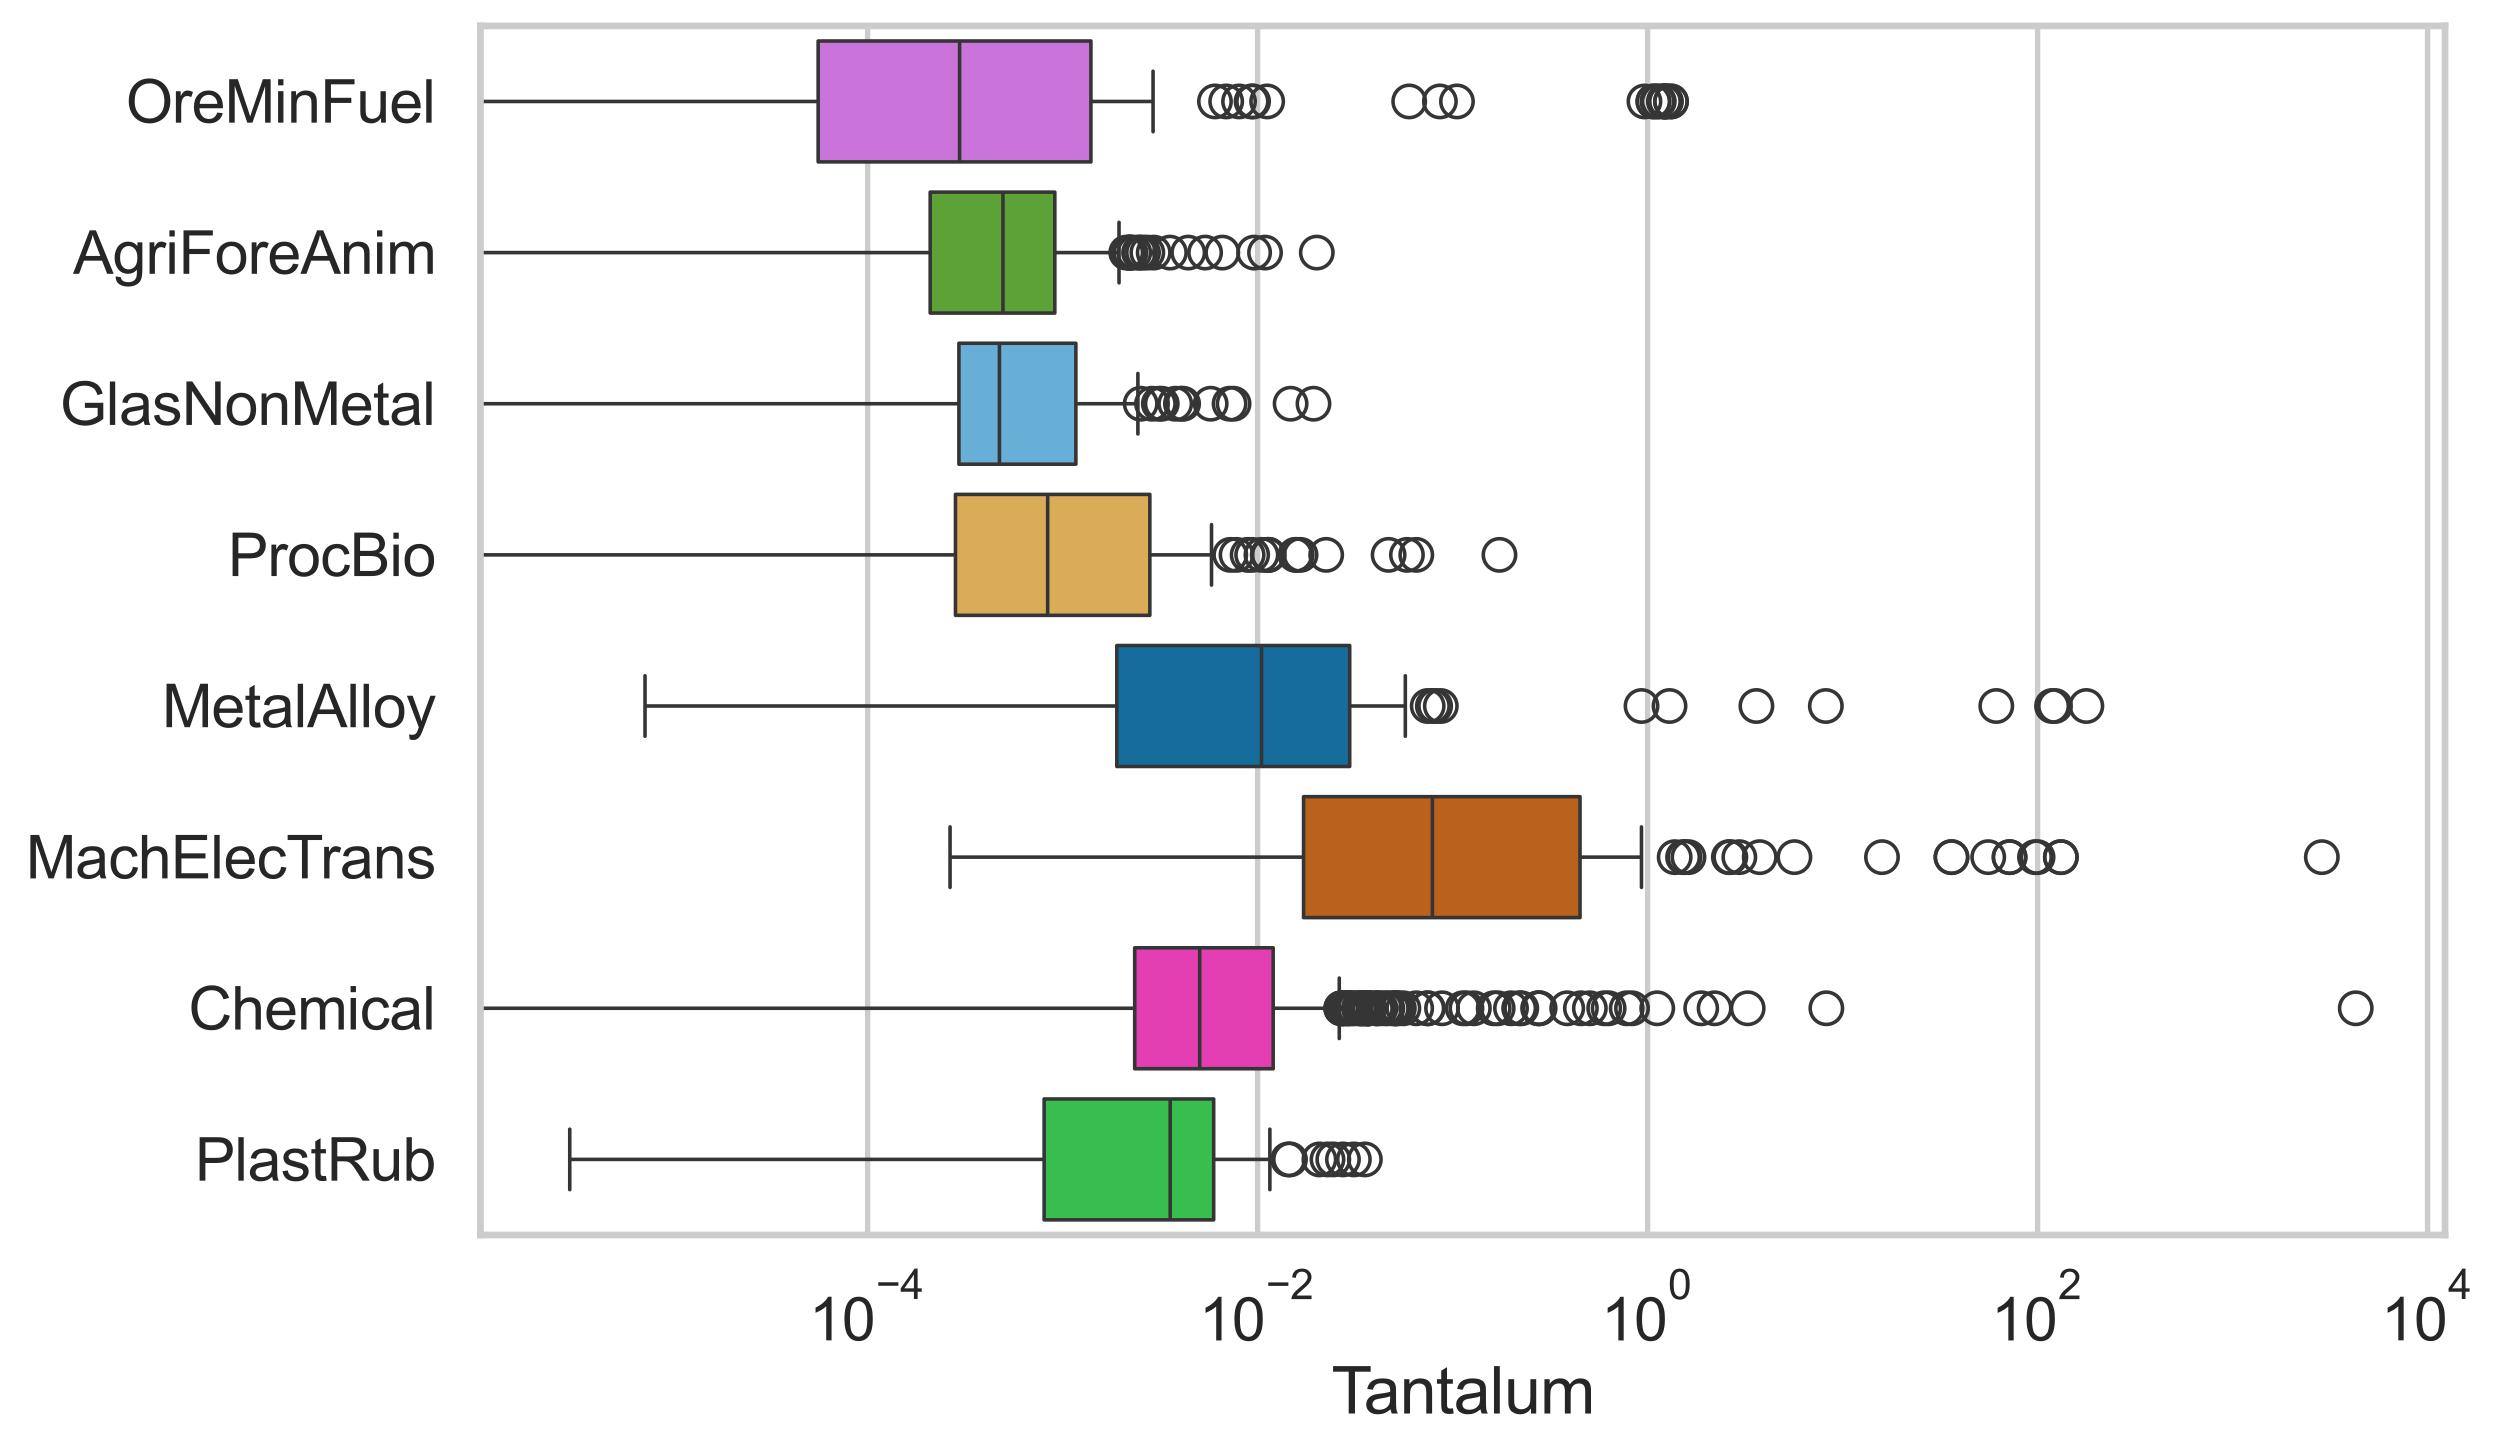 <?xml version="1.0" encoding="utf-8" standalone="no"?>
<!DOCTYPE svg PUBLIC "-//W3C//DTD SVG 1.1//EN"
  "http://www.w3.org/Graphics/SVG/1.1/DTD/svg11.dtd">
<svg xmlns:xlink="http://www.w3.org/1999/xlink" width="695.681pt" height="404.121pt" viewBox="0 0 695.681 404.121" xmlns="http://www.w3.org/2000/svg" version="1.1">
 <defs>
  <style type="text/css">*{stroke-linejoin: round; stroke-linecap: butt}</style>
 </defs>
 <g id="figure_1">
  <g id="patch_1">
   <path d="M 0 404.121 
L 695.681 404.121 
L 695.681 0 
L 0 0 
z
" style="fill: #ffffff"/>
  </g>
  <g id="axes_1">
   <g id="patch_2">
    <path d="M 133.697 343.665 
L 680.385 343.665 
L 680.385 7.2 
L 133.697 7.2 
z
" style="fill: #ffffff"/>
   </g>
   <g id="matplotlib.axis_1">
    <g id="xtick_1">
     <g id="line2d_1">
      <path d="M 241.44 343.665 
L 241.44 7.2 
" clip-path="url(#pcd5f6e970d)" style="fill: none; stroke: #cccccc; stroke-width: 1.5; stroke-linecap: round"/>
     </g>
     <g id="text_1">
      <!-- $\mathdefault{10^{-4}}$ -->
      <g style="fill: #262626" transform="translate(225.105 373.015) scale(0.165 -0.165)">
       <defs>
        <path id="ArialMT-31" d="M 2384 0 
L 1822 0 
L 1822 3584 
Q 1619 3391 1289 3197 
Q 959 3003 697 2906 
L 697 3450 
Q 1169 3672 1522 3987 
Q 1875 4303 2022 4600 
L 2384 4600 
L 2384 0 
z
" transform="scale(0.016)"/>
        <path id="ArialMT-30" d="M 266 2259 
Q 266 3072 433 3567 
Q 600 4063 929 4331 
Q 1259 4600 1759 4600 
Q 2128 4600 2406 4451 
Q 2684 4303 2865 4023 
Q 3047 3744 3150 3342 
Q 3253 2941 3253 2259 
Q 3253 1453 3087 958 
Q 2922 463 2592 192 
Q 2263 -78 1759 -78 
Q 1097 -78 719 397 
Q 266 969 266 2259 
z
M 844 2259 
Q 844 1131 1108 757 
Q 1372 384 1759 384 
Q 2147 384 2411 759 
Q 2675 1134 2675 2259 
Q 2675 3391 2411 3762 
Q 2147 4134 1753 4134 
Q 1366 4134 1134 3806 
Q 844 3388 844 2259 
z
" transform="scale(0.016)"/>
        <path id="ArialMT-2212" d="M 3381 1997 
L 356 1997 
L 356 2522 
L 3381 2522 
L 3381 1997 
z
" transform="scale(0.016)"/>
        <path id="ArialMT-34" d="M 2069 0 
L 2069 1097 
L 81 1097 
L 81 1613 
L 2172 4581 
L 2631 4581 
L 2631 1613 
L 3250 1613 
L 3250 1097 
L 2631 1097 
L 2631 0 
L 2069 0 
z
M 2069 1613 
L 2069 3678 
L 634 1613 
L 2069 1613 
z
" transform="scale(0.016)"/>
       </defs>
       <use xlink:href="#ArialMT-31" transform="translate(0 0.202)"/>
       <use xlink:href="#ArialMT-30" transform="translate(55.615 0.202)"/>
       <use xlink:href="#ArialMT-2212" transform="translate(112.973 69.895) scale(0.7)"/>
       <use xlink:href="#ArialMT-34" transform="translate(153.852 69.895) scale(0.7)"/>
      </g>
     </g>
    </g>
    <g id="xtick_2">
     <g id="line2d_2">
      <path d="M 349.962 343.665 
L 349.962 7.2 
" clip-path="url(#pcd5f6e970d)" style="fill: none; stroke: #cccccc; stroke-width: 1.5; stroke-linecap: round"/>
     </g>
     <g id="text_2">
      <!-- $\mathdefault{10^{-2}}$ -->
      <g style="fill: #262626" transform="translate(333.627 373.18) scale(0.165 -0.165)">
       <defs>
        <path id="ArialMT-32" d="M 3222 541 
L 3222 0 
L 194 0 
Q 188 203 259 391 
Q 375 700 629 1000 
Q 884 1300 1366 1694 
Q 2113 2306 2375 2664 
Q 2638 3022 2638 3341 
Q 2638 3675 2398 3904 
Q 2159 4134 1775 4134 
Q 1369 4134 1125 3890 
Q 881 3647 878 3216 
L 300 3275 
Q 359 3922 746 4261 
Q 1134 4600 1788 4600 
Q 2447 4600 2831 4234 
Q 3216 3869 3216 3328 
Q 3216 3053 3103 2787 
Q 2991 2522 2730 2228 
Q 2469 1934 1863 1422 
Q 1356 997 1212 845 
Q 1069 694 975 541 
L 3222 541 
z
" transform="scale(0.016)"/>
       </defs>
       <use xlink:href="#ArialMT-31" transform="translate(0 0.994)"/>
       <use xlink:href="#ArialMT-30" transform="translate(55.615 0.994)"/>
       <use xlink:href="#ArialMT-2212" transform="translate(112.973 70.688) scale(0.7)"/>
       <use xlink:href="#ArialMT-32" transform="translate(153.852 70.688) scale(0.7)"/>
      </g>
     </g>
    </g>
    <g id="xtick_3">
     <g id="line2d_3">
      <path d="M 458.485 343.665 
L 458.485 7.2 
" clip-path="url(#pcd5f6e970d)" style="fill: none; stroke: #cccccc; stroke-width: 1.5; stroke-linecap: round"/>
     </g>
     <g id="text_3">
      <!-- $\mathdefault{10^{0}}$ -->
      <g style="fill: #262626" transform="translate(445.532 373.18) scale(0.165 -0.165)">
       <use xlink:href="#ArialMT-31" transform="translate(0 0.994)"/>
       <use xlink:href="#ArialMT-30" transform="translate(55.615 0.994)"/>
       <use xlink:href="#ArialMT-30" transform="translate(112.973 70.688) scale(0.7)"/>
      </g>
     </g>
    </g>
    <g id="xtick_4">
     <g id="line2d_4">
      <path d="M 567.007 343.665 
L 567.007 7.2 
" clip-path="url(#pcd5f6e970d)" style="fill: none; stroke: #cccccc; stroke-width: 1.5; stroke-linecap: round"/>
     </g>
     <g id="text_4">
      <!-- $\mathdefault{10^{2}}$ -->
      <g style="fill: #262626" transform="translate(554.054 373.18) scale(0.165 -0.165)">
       <use xlink:href="#ArialMT-31" transform="translate(0 0.994)"/>
       <use xlink:href="#ArialMT-30" transform="translate(55.615 0.994)"/>
       <use xlink:href="#ArialMT-32" transform="translate(112.973 70.688) scale(0.7)"/>
      </g>
     </g>
    </g>
    <g id="xtick_5">
     <g id="line2d_5">
      <path d="M 675.529 343.665 
L 675.529 7.2 
" clip-path="url(#pcd5f6e970d)" style="fill: none; stroke: #cccccc; stroke-width: 1.5; stroke-linecap: round"/>
     </g>
     <g id="text_5">
      <!-- $\mathdefault{10^{4}}$ -->
      <g style="fill: #262626" transform="translate(662.576 373.015) scale(0.165 -0.165)">
       <use xlink:href="#ArialMT-31" transform="translate(0 0.202)"/>
       <use xlink:href="#ArialMT-30" transform="translate(55.615 0.202)"/>
       <use xlink:href="#ArialMT-34" transform="translate(112.973 69.895) scale(0.7)"/>
      </g>
     </g>
    </g>
    <g id="text_6">
     <!-- Tantalum -->
     <g style="fill: #262626" transform="translate(370.529 393.344) scale(0.18 -0.18)">
      <defs>
       <path id="ArialMT-54" d="M 1659 0 
L 1659 4041 
L 150 4041 
L 150 4581 
L 3781 4581 
L 3781 4041 
L 2266 4041 
L 2266 0 
L 1659 0 
z
" transform="scale(0.016)"/>
       <path id="ArialMT-61" d="M 2588 409 
Q 2275 144 1986 34 
Q 1697 -75 1366 -75 
Q 819 -75 525 192 
Q 231 459 231 875 
Q 231 1119 342 1320 
Q 453 1522 633 1644 
Q 813 1766 1038 1828 
Q 1203 1872 1538 1913 
Q 2219 1994 2541 2106 
Q 2544 2222 2544 2253 
Q 2544 2597 2384 2738 
Q 2169 2928 1744 2928 
Q 1347 2928 1158 2789 
Q 969 2650 878 2297 
L 328 2372 
Q 403 2725 575 2942 
Q 747 3159 1072 3276 
Q 1397 3394 1825 3394 
Q 2250 3394 2515 3294 
Q 2781 3194 2906 3042 
Q 3031 2891 3081 2659 
Q 3109 2516 3109 2141 
L 3109 1391 
Q 3109 606 3145 398 
Q 3181 191 3288 0 
L 2700 0 
Q 2613 175 2588 409 
z
M 2541 1666 
Q 2234 1541 1622 1453 
Q 1275 1403 1131 1340 
Q 988 1278 909 1158 
Q 831 1038 831 891 
Q 831 666 1001 516 
Q 1172 366 1500 366 
Q 1825 366 2078 508 
Q 2331 650 2450 897 
Q 2541 1088 2541 1459 
L 2541 1666 
z
" transform="scale(0.016)"/>
       <path id="ArialMT-6e" d="M 422 0 
L 422 3319 
L 928 3319 
L 928 2847 
Q 1294 3394 1984 3394 
Q 2284 3394 2536 3286 
Q 2788 3178 2913 3003 
Q 3038 2828 3088 2588 
Q 3119 2431 3119 2041 
L 3119 0 
L 2556 0 
L 2556 2019 
Q 2556 2363 2490 2533 
Q 2425 2703 2258 2804 
Q 2091 2906 1866 2906 
Q 1506 2906 1245 2678 
Q 984 2450 984 1813 
L 984 0 
L 422 0 
z
" transform="scale(0.016)"/>
       <path id="ArialMT-74" d="M 1650 503 
L 1731 6 
Q 1494 -44 1306 -44 
Q 1000 -44 831 53 
Q 663 150 594 308 
Q 525 466 525 972 
L 525 2881 
L 113 2881 
L 113 3319 
L 525 3319 
L 525 4141 
L 1084 4478 
L 1084 3319 
L 1650 3319 
L 1650 2881 
L 1084 2881 
L 1084 941 
Q 1084 700 1114 631 
Q 1144 563 1211 522 
Q 1278 481 1403 481 
Q 1497 481 1650 503 
z
" transform="scale(0.016)"/>
       <path id="ArialMT-6c" d="M 409 0 
L 409 4581 
L 972 4581 
L 972 0 
L 409 0 
z
" transform="scale(0.016)"/>
       <path id="ArialMT-75" d="M 2597 0 
L 2597 488 
Q 2209 -75 1544 -75 
Q 1250 -75 995 37 
Q 741 150 617 320 
Q 494 491 444 738 
Q 409 903 409 1263 
L 409 3319 
L 972 3319 
L 972 1478 
Q 972 1038 1006 884 
Q 1059 663 1231 536 
Q 1403 409 1656 409 
Q 1909 409 2131 539 
Q 2353 669 2445 892 
Q 2538 1116 2538 1541 
L 2538 3319 
L 3100 3319 
L 3100 0 
L 2597 0 
z
" transform="scale(0.016)"/>
       <path id="ArialMT-6d" d="M 422 0 
L 422 3319 
L 925 3319 
L 925 2853 
Q 1081 3097 1340 3245 
Q 1600 3394 1931 3394 
Q 2300 3394 2536 3241 
Q 2772 3088 2869 2813 
Q 3263 3394 3894 3394 
Q 4388 3394 4653 3120 
Q 4919 2847 4919 2278 
L 4919 0 
L 4359 0 
L 4359 2091 
Q 4359 2428 4304 2576 
Q 4250 2725 4106 2815 
Q 3963 2906 3769 2906 
Q 3419 2906 3187 2673 
Q 2956 2441 2956 1928 
L 2956 0 
L 2394 0 
L 2394 2156 
Q 2394 2531 2256 2718 
Q 2119 2906 1806 2906 
Q 1569 2906 1367 2781 
Q 1166 2656 1075 2415 
Q 984 2175 984 1722 
L 984 0 
L 422 0 
z
" transform="scale(0.016)"/>
      </defs>
      <use xlink:href="#ArialMT-54"/>
      <use xlink:href="#ArialMT-61" transform="translate(49.959 0)"/>
      <use xlink:href="#ArialMT-6e" transform="translate(105.574 0)"/>
      <use xlink:href="#ArialMT-74" transform="translate(161.189 0)"/>
      <use xlink:href="#ArialMT-61" transform="translate(188.973 0)"/>
      <use xlink:href="#ArialMT-6c" transform="translate(244.588 0)"/>
      <use xlink:href="#ArialMT-75" transform="translate(266.805 0)"/>
      <use xlink:href="#ArialMT-6d" transform="translate(322.42 0)"/>
     </g>
    </g>
   </g>
   <g id="matplotlib.axis_2">
    <g id="ytick_1">
     <g id="text_7">
      <!-- OreMinFuel -->
      <g style="fill: #262626" transform="translate(35.013 34.134) scale(0.165 -0.165)">
       <defs>
        <path id="ArialMT-4f" d="M 309 2231 
Q 309 3372 921 4017 
Q 1534 4663 2503 4663 
Q 3138 4663 3647 4359 
Q 4156 4056 4423 3514 
Q 4691 2972 4691 2284 
Q 4691 1588 4409 1038 
Q 4128 488 3612 205 
Q 3097 -78 2500 -78 
Q 1853 -78 1343 234 
Q 834 547 571 1087 
Q 309 1628 309 2231 
z
M 934 2222 
Q 934 1394 1379 917 
Q 1825 441 2497 441 
Q 3181 441 3623 922 
Q 4066 1403 4066 2288 
Q 4066 2847 3877 3264 
Q 3688 3681 3323 3911 
Q 2959 4141 2506 4141 
Q 1863 4141 1398 3698 
Q 934 3256 934 2222 
z
" transform="scale(0.016)"/>
        <path id="ArialMT-72" d="M 416 0 
L 416 3319 
L 922 3319 
L 922 2816 
Q 1116 3169 1280 3281 
Q 1444 3394 1641 3394 
Q 1925 3394 2219 3213 
L 2025 2691 
Q 1819 2813 1613 2813 
Q 1428 2813 1281 2702 
Q 1134 2591 1072 2394 
Q 978 2094 978 1738 
L 978 0 
L 416 0 
z
" transform="scale(0.016)"/>
        <path id="ArialMT-65" d="M 2694 1069 
L 3275 997 
Q 3138 488 2766 206 
Q 2394 -75 1816 -75 
Q 1088 -75 661 373 
Q 234 822 234 1631 
Q 234 2469 665 2931 
Q 1097 3394 1784 3394 
Q 2450 3394 2872 2941 
Q 3294 2488 3294 1666 
Q 3294 1616 3291 1516 
L 816 1516 
Q 847 969 1125 678 
Q 1403 388 1819 388 
Q 2128 388 2347 550 
Q 2566 713 2694 1069 
z
M 847 1978 
L 2700 1978 
Q 2663 2397 2488 2606 
Q 2219 2931 1791 2931 
Q 1403 2931 1139 2672 
Q 875 2413 847 1978 
z
" transform="scale(0.016)"/>
        <path id="ArialMT-4d" d="M 475 0 
L 475 4581 
L 1388 4581 
L 2472 1338 
Q 2622 884 2691 659 
Q 2769 909 2934 1394 
L 4031 4581 
L 4847 4581 
L 4847 0 
L 4263 0 
L 4263 3834 
L 2931 0 
L 2384 0 
L 1059 3900 
L 1059 0 
L 475 0 
z
" transform="scale(0.016)"/>
        <path id="ArialMT-69" d="M 425 3934 
L 425 4581 
L 988 4581 
L 988 3934 
L 425 3934 
z
M 425 0 
L 425 3319 
L 988 3319 
L 988 0 
L 425 0 
z
" transform="scale(0.016)"/>
        <path id="ArialMT-46" d="M 525 0 
L 525 4581 
L 3616 4581 
L 3616 4041 
L 1131 4041 
L 1131 2622 
L 3281 2622 
L 3281 2081 
L 1131 2081 
L 1131 0 
L 525 0 
z
" transform="scale(0.016)"/>
       </defs>
       <use xlink:href="#ArialMT-4f"/>
       <use xlink:href="#ArialMT-72" transform="translate(77.783 0)"/>
       <use xlink:href="#ArialMT-65" transform="translate(111.084 0)"/>
       <use xlink:href="#ArialMT-4d" transform="translate(166.699 0)"/>
       <use xlink:href="#ArialMT-69" transform="translate(250 0)"/>
       <use xlink:href="#ArialMT-6e" transform="translate(272.217 0)"/>
       <use xlink:href="#ArialMT-46" transform="translate(327.832 0)"/>
       <use xlink:href="#ArialMT-75" transform="translate(388.916 0)"/>
       <use xlink:href="#ArialMT-65" transform="translate(444.531 0)"/>
       <use xlink:href="#ArialMT-6c" transform="translate(500.146 0)"/>
      </g>
     </g>
    </g>
    <g id="ytick_2">
     <g id="text_8">
      <!-- AgriForeAnim -->
      <g style="fill: #262626" transform="translate(20.341 76.192) scale(0.165 -0.165)">
       <defs>
        <path id="ArialMT-41" d="M -9 0 
L 1750 4581 
L 2403 4581 
L 4278 0 
L 3588 0 
L 3053 1388 
L 1138 1388 
L 634 0 
L -9 0 
z
M 1313 1881 
L 2866 1881 
L 2388 3150 
Q 2169 3728 2063 4100 
Q 1975 3659 1816 3225 
L 1313 1881 
z
" transform="scale(0.016)"/>
        <path id="ArialMT-67" d="M 319 -275 
L 866 -356 
Q 900 -609 1056 -725 
Q 1266 -881 1628 -881 
Q 2019 -881 2231 -725 
Q 2444 -569 2519 -288 
Q 2563 -116 2559 434 
Q 2191 0 1641 0 
Q 956 0 581 494 
Q 206 988 206 1678 
Q 206 2153 378 2554 
Q 550 2956 876 3175 
Q 1203 3394 1644 3394 
Q 2231 3394 2613 2919 
L 2613 3319 
L 3131 3319 
L 3131 450 
Q 3131 -325 2973 -648 
Q 2816 -972 2473 -1159 
Q 2131 -1347 1631 -1347 
Q 1038 -1347 672 -1080 
Q 306 -813 319 -275 
z
M 784 1719 
Q 784 1066 1043 766 
Q 1303 466 1694 466 
Q 2081 466 2343 764 
Q 2606 1063 2606 1700 
Q 2606 2309 2336 2618 
Q 2066 2928 1684 2928 
Q 1309 2928 1046 2623 
Q 784 2319 784 1719 
z
" transform="scale(0.016)"/>
        <path id="ArialMT-6f" d="M 213 1659 
Q 213 2581 725 3025 
Q 1153 3394 1769 3394 
Q 2453 3394 2887 2945 
Q 3322 2497 3322 1706 
Q 3322 1066 3130 698 
Q 2938 331 2570 128 
Q 2203 -75 1769 -75 
Q 1072 -75 642 372 
Q 213 819 213 1659 
z
M 791 1659 
Q 791 1022 1069 705 
Q 1347 388 1769 388 
Q 2188 388 2466 706 
Q 2744 1025 2744 1678 
Q 2744 2294 2464 2611 
Q 2184 2928 1769 2928 
Q 1347 2928 1069 2612 
Q 791 2297 791 1659 
z
" transform="scale(0.016)"/>
       </defs>
       <use xlink:href="#ArialMT-41"/>
       <use xlink:href="#ArialMT-67" transform="translate(66.699 0)"/>
       <use xlink:href="#ArialMT-72" transform="translate(122.314 0)"/>
       <use xlink:href="#ArialMT-69" transform="translate(155.615 0)"/>
       <use xlink:href="#ArialMT-46" transform="translate(177.832 0)"/>
       <use xlink:href="#ArialMT-6f" transform="translate(238.916 0)"/>
       <use xlink:href="#ArialMT-72" transform="translate(294.531 0)"/>
       <use xlink:href="#ArialMT-65" transform="translate(327.832 0)"/>
       <use xlink:href="#ArialMT-41" transform="translate(383.447 0)"/>
       <use xlink:href="#ArialMT-6e" transform="translate(450.146 0)"/>
       <use xlink:href="#ArialMT-69" transform="translate(505.762 0)"/>
       <use xlink:href="#ArialMT-6d" transform="translate(527.979 0)"/>
      </g>
     </g>
    </g>
    <g id="ytick_3">
     <g id="text_9">
      <!-- GlasNonMetal -->
      <g style="fill: #262626" transform="translate(16.659 118.25) scale(0.165 -0.165)">
       <defs>
        <path id="ArialMT-47" d="M 2638 1797 
L 2638 2334 
L 4578 2338 
L 4578 638 
Q 4131 281 3656 101 
Q 3181 -78 2681 -78 
Q 2006 -78 1454 211 
Q 903 500 622 1047 
Q 341 1594 341 2269 
Q 341 2938 620 3517 
Q 900 4097 1425 4378 
Q 1950 4659 2634 4659 
Q 3131 4659 3532 4498 
Q 3934 4338 4162 4050 
Q 4391 3763 4509 3300 
L 3963 3150 
Q 3859 3500 3706 3700 
Q 3553 3900 3268 4020 
Q 2984 4141 2638 4141 
Q 2222 4141 1919 4014 
Q 1616 3888 1430 3681 
Q 1244 3475 1141 3228 
Q 966 2803 966 2306 
Q 966 1694 1177 1281 
Q 1388 869 1791 669 
Q 2194 469 2647 469 
Q 3041 469 3416 620 
Q 3791 772 3984 944 
L 3984 1797 
L 2638 1797 
z
" transform="scale(0.016)"/>
        <path id="ArialMT-73" d="M 197 991 
L 753 1078 
Q 800 744 1014 566 
Q 1228 388 1613 388 
Q 2000 388 2187 545 
Q 2375 703 2375 916 
Q 2375 1106 2209 1216 
Q 2094 1291 1634 1406 
Q 1016 1563 777 1677 
Q 538 1791 414 1992 
Q 291 2194 291 2438 
Q 291 2659 392 2848 
Q 494 3038 669 3163 
Q 800 3259 1026 3326 
Q 1253 3394 1513 3394 
Q 1903 3394 2198 3281 
Q 2494 3169 2634 2976 
Q 2775 2784 2828 2463 
L 2278 2388 
Q 2241 2644 2061 2787 
Q 1881 2931 1553 2931 
Q 1166 2931 1000 2803 
Q 834 2675 834 2503 
Q 834 2394 903 2306 
Q 972 2216 1119 2156 
Q 1203 2125 1616 2013 
Q 2213 1853 2448 1751 
Q 2684 1650 2818 1456 
Q 2953 1263 2953 975 
Q 2953 694 2789 445 
Q 2625 197 2315 61 
Q 2006 -75 1616 -75 
Q 969 -75 630 194 
Q 291 463 197 991 
z
" transform="scale(0.016)"/>
        <path id="ArialMT-4e" d="M 488 0 
L 488 4581 
L 1109 4581 
L 3516 984 
L 3516 4581 
L 4097 4581 
L 4097 0 
L 3475 0 
L 1069 3600 
L 1069 0 
L 488 0 
z
" transform="scale(0.016)"/>
       </defs>
       <use xlink:href="#ArialMT-47"/>
       <use xlink:href="#ArialMT-6c" transform="translate(77.783 0)"/>
       <use xlink:href="#ArialMT-61" transform="translate(100 0)"/>
       <use xlink:href="#ArialMT-73" transform="translate(155.615 0)"/>
       <use xlink:href="#ArialMT-4e" transform="translate(205.615 0)"/>
       <use xlink:href="#ArialMT-6f" transform="translate(277.832 0)"/>
       <use xlink:href="#ArialMT-6e" transform="translate(333.447 0)"/>
       <use xlink:href="#ArialMT-4d" transform="translate(389.062 0)"/>
       <use xlink:href="#ArialMT-65" transform="translate(472.363 0)"/>
       <use xlink:href="#ArialMT-74" transform="translate(527.979 0)"/>
       <use xlink:href="#ArialMT-61" transform="translate(555.762 0)"/>
       <use xlink:href="#ArialMT-6c" transform="translate(611.377 0)"/>
      </g>
     </g>
    </g>
    <g id="ytick_4">
     <g id="text_10">
      <!-- ProcBio -->
      <g style="fill: #262626" transform="translate(63.424 160.308) scale(0.165 -0.165)">
       <defs>
        <path id="ArialMT-50" d="M 494 0 
L 494 4581 
L 2222 4581 
Q 2678 4581 2919 4538 
Q 3256 4481 3484 4323 
Q 3713 4166 3852 3881 
Q 3991 3597 3991 3256 
Q 3991 2672 3619 2267 
Q 3247 1863 2275 1863 
L 1100 1863 
L 1100 0 
L 494 0 
z
M 1100 2403 
L 2284 2403 
Q 2872 2403 3119 2622 
Q 3366 2841 3366 3238 
Q 3366 3525 3220 3729 
Q 3075 3934 2838 4000 
Q 2684 4041 2272 4041 
L 1100 4041 
L 1100 2403 
z
" transform="scale(0.016)"/>
        <path id="ArialMT-63" d="M 2588 1216 
L 3141 1144 
Q 3050 572 2676 248 
Q 2303 -75 1759 -75 
Q 1078 -75 664 370 
Q 250 816 250 1647 
Q 250 2184 428 2587 
Q 606 2991 970 3192 
Q 1334 3394 1763 3394 
Q 2303 3394 2647 3120 
Q 2991 2847 3088 2344 
L 2541 2259 
Q 2463 2594 2264 2762 
Q 2066 2931 1784 2931 
Q 1359 2931 1093 2626 
Q 828 2322 828 1663 
Q 828 994 1084 691 
Q 1341 388 1753 388 
Q 2084 388 2306 591 
Q 2528 794 2588 1216 
z
" transform="scale(0.016)"/>
        <path id="ArialMT-42" d="M 469 0 
L 469 4581 
L 2188 4581 
Q 2713 4581 3030 4442 
Q 3347 4303 3526 4014 
Q 3706 3725 3706 3409 
Q 3706 3116 3547 2856 
Q 3388 2597 3066 2438 
Q 3481 2316 3704 2022 
Q 3928 1728 3928 1328 
Q 3928 1006 3792 729 
Q 3656 453 3456 303 
Q 3256 153 2954 76 
Q 2653 0 2216 0 
L 469 0 
z
M 1075 2656 
L 2066 2656 
Q 2469 2656 2644 2709 
Q 2875 2778 2992 2937 
Q 3109 3097 3109 3338 
Q 3109 3566 3000 3739 
Q 2891 3913 2687 3977 
Q 2484 4041 1991 4041 
L 1075 4041 
L 1075 2656 
z
M 1075 541 
L 2216 541 
Q 2509 541 2628 563 
Q 2838 600 2978 687 
Q 3119 775 3209 942 
Q 3300 1109 3300 1328 
Q 3300 1584 3169 1773 
Q 3038 1963 2805 2039 
Q 2572 2116 2134 2116 
L 1075 2116 
L 1075 541 
z
" transform="scale(0.016)"/>
       </defs>
       <use xlink:href="#ArialMT-50"/>
       <use xlink:href="#ArialMT-72" transform="translate(66.699 0)"/>
       <use xlink:href="#ArialMT-6f" transform="translate(100 0)"/>
       <use xlink:href="#ArialMT-63" transform="translate(155.615 0)"/>
       <use xlink:href="#ArialMT-42" transform="translate(205.615 0)"/>
       <use xlink:href="#ArialMT-69" transform="translate(272.314 0)"/>
       <use xlink:href="#ArialMT-6f" transform="translate(294.531 0)"/>
      </g>
     </g>
    </g>
    <g id="ytick_5">
     <g id="text_11">
      <!-- MetalAlloy -->
      <g style="fill: #262626" transform="translate(45.088 202.366) scale(0.165 -0.165)">
       <defs>
        <path id="ArialMT-79" d="M 397 -1278 
L 334 -750 
Q 519 -800 656 -800 
Q 844 -800 956 -737 
Q 1069 -675 1141 -563 
Q 1194 -478 1313 -144 
Q 1328 -97 1363 -6 
L 103 3319 
L 709 3319 
L 1400 1397 
Q 1534 1031 1641 628 
Q 1738 1016 1872 1384 
L 2581 3319 
L 3144 3319 
L 1881 -56 
Q 1678 -603 1566 -809 
Q 1416 -1088 1222 -1217 
Q 1028 -1347 759 -1347 
Q 597 -1347 397 -1278 
z
" transform="scale(0.016)"/>
       </defs>
       <use xlink:href="#ArialMT-4d"/>
       <use xlink:href="#ArialMT-65" transform="translate(83.301 0)"/>
       <use xlink:href="#ArialMT-74" transform="translate(138.916 0)"/>
       <use xlink:href="#ArialMT-61" transform="translate(166.699 0)"/>
       <use xlink:href="#ArialMT-6c" transform="translate(222.314 0)"/>
       <use xlink:href="#ArialMT-41" transform="translate(244.531 0)"/>
       <use xlink:href="#ArialMT-6c" transform="translate(311.23 0)"/>
       <use xlink:href="#ArialMT-6c" transform="translate(333.447 0)"/>
       <use xlink:href="#ArialMT-6f" transform="translate(355.664 0)"/>
       <use xlink:href="#ArialMT-79" transform="translate(411.279 0)"/>
      </g>
     </g>
    </g>
    <g id="ytick_6">
     <g id="text_12">
      <!-- MachElecTrans -->
      <g style="fill: #262626" transform="translate(7.2 244.425) scale(0.165 -0.165)">
       <defs>
        <path id="ArialMT-68" d="M 422 0 
L 422 4581 
L 984 4581 
L 984 2938 
Q 1378 3394 1978 3394 
Q 2347 3394 2619 3248 
Q 2891 3103 3008 2847 
Q 3125 2591 3125 2103 
L 3125 0 
L 2563 0 
L 2563 2103 
Q 2563 2525 2380 2717 
Q 2197 2909 1863 2909 
Q 1613 2909 1392 2779 
Q 1172 2650 1078 2428 
Q 984 2206 984 1816 
L 984 0 
L 422 0 
z
" transform="scale(0.016)"/>
        <path id="ArialMT-45" d="M 506 0 
L 506 4581 
L 3819 4581 
L 3819 4041 
L 1113 4041 
L 1113 2638 
L 3647 2638 
L 3647 2100 
L 1113 2100 
L 1113 541 
L 3925 541 
L 3925 0 
L 506 0 
z
" transform="scale(0.016)"/>
       </defs>
       <use xlink:href="#ArialMT-4d"/>
       <use xlink:href="#ArialMT-61" transform="translate(83.301 0)"/>
       <use xlink:href="#ArialMT-63" transform="translate(138.916 0)"/>
       <use xlink:href="#ArialMT-68" transform="translate(188.916 0)"/>
       <use xlink:href="#ArialMT-45" transform="translate(244.531 0)"/>
       <use xlink:href="#ArialMT-6c" transform="translate(311.23 0)"/>
       <use xlink:href="#ArialMT-65" transform="translate(333.447 0)"/>
       <use xlink:href="#ArialMT-63" transform="translate(389.062 0)"/>
       <use xlink:href="#ArialMT-54" transform="translate(439.062 0)"/>
       <use xlink:href="#ArialMT-72" transform="translate(496.396 0)"/>
       <use xlink:href="#ArialMT-61" transform="translate(529.697 0)"/>
       <use xlink:href="#ArialMT-6e" transform="translate(585.312 0)"/>
       <use xlink:href="#ArialMT-73" transform="translate(640.928 0)"/>
      </g>
     </g>
    </g>
    <g id="ytick_7">
     <g id="text_13">
      <!-- Chemical -->
      <g style="fill: #262626" transform="translate(52.428 286.483) scale(0.165 -0.165)">
       <defs>
        <path id="ArialMT-43" d="M 3763 1606 
L 4369 1453 
Q 4178 706 3683 314 
Q 3188 -78 2472 -78 
Q 1731 -78 1267 223 
Q 803 525 561 1097 
Q 319 1669 319 2325 
Q 319 3041 592 3573 
Q 866 4106 1370 4382 
Q 1875 4659 2481 4659 
Q 3169 4659 3637 4309 
Q 4106 3959 4291 3325 
L 3694 3184 
Q 3534 3684 3231 3912 
Q 2928 4141 2469 4141 
Q 1941 4141 1586 3887 
Q 1231 3634 1087 3207 
Q 944 2781 944 2328 
Q 944 1744 1114 1308 
Q 1284 872 1643 656 
Q 2003 441 2422 441 
Q 2931 441 3284 734 
Q 3638 1028 3763 1606 
z
" transform="scale(0.016)"/>
       </defs>
       <use xlink:href="#ArialMT-43"/>
       <use xlink:href="#ArialMT-68" transform="translate(72.217 0)"/>
       <use xlink:href="#ArialMT-65" transform="translate(127.832 0)"/>
       <use xlink:href="#ArialMT-6d" transform="translate(183.447 0)"/>
       <use xlink:href="#ArialMT-69" transform="translate(266.748 0)"/>
       <use xlink:href="#ArialMT-63" transform="translate(288.965 0)"/>
       <use xlink:href="#ArialMT-61" transform="translate(338.965 0)"/>
       <use xlink:href="#ArialMT-6c" transform="translate(394.58 0)"/>
      </g>
     </g>
    </g>
    <g id="ytick_8">
     <g id="text_14">
      <!-- PlastRub -->
      <g style="fill: #262626" transform="translate(54.248 328.541) scale(0.165 -0.165)">
       <defs>
        <path id="ArialMT-52" d="M 503 0 
L 503 4581 
L 2534 4581 
Q 3147 4581 3465 4457 
Q 3784 4334 3975 4021 
Q 4166 3709 4166 3331 
Q 4166 2844 3850 2509 
Q 3534 2175 2875 2084 
Q 3116 1969 3241 1856 
Q 3506 1613 3744 1247 
L 4541 0 
L 3778 0 
L 3172 953 
Q 2906 1366 2734 1584 
Q 2563 1803 2427 1890 
Q 2291 1978 2150 2013 
Q 2047 2034 1813 2034 
L 1109 2034 
L 1109 0 
L 503 0 
z
M 1109 2559 
L 2413 2559 
Q 2828 2559 3062 2645 
Q 3297 2731 3419 2920 
Q 3541 3109 3541 3331 
Q 3541 3656 3305 3865 
Q 3069 4075 2559 4075 
L 1109 4075 
L 1109 2559 
z
" transform="scale(0.016)"/>
        <path id="ArialMT-62" d="M 941 0 
L 419 0 
L 419 4581 
L 981 4581 
L 981 2947 
Q 1338 3394 1891 3394 
Q 2197 3394 2470 3270 
Q 2744 3147 2920 2923 
Q 3097 2700 3197 2384 
Q 3297 2069 3297 1709 
Q 3297 856 2875 390 
Q 2453 -75 1863 -75 
Q 1275 -75 941 416 
L 941 0 
z
M 934 1684 
Q 934 1088 1097 822 
Q 1363 388 1816 388 
Q 2184 388 2453 708 
Q 2722 1028 2722 1663 
Q 2722 2313 2464 2622 
Q 2206 2931 1841 2931 
Q 1472 2931 1203 2611 
Q 934 2291 934 1684 
z
" transform="scale(0.016)"/>
       </defs>
       <use xlink:href="#ArialMT-50"/>
       <use xlink:href="#ArialMT-6c" transform="translate(66.699 0)"/>
       <use xlink:href="#ArialMT-61" transform="translate(88.916 0)"/>
       <use xlink:href="#ArialMT-73" transform="translate(144.531 0)"/>
       <use xlink:href="#ArialMT-74" transform="translate(194.531 0)"/>
       <use xlink:href="#ArialMT-52" transform="translate(222.314 0)"/>
       <use xlink:href="#ArialMT-75" transform="translate(294.531 0)"/>
       <use xlink:href="#ArialMT-62" transform="translate(350.146 0)"/>
      </g>
     </g>
    </g>
   </g>
   <g id="patch_3">
    <path d="M 227.669 11.406 
L 227.669 45.052 
L 303.574 45.052 
L 303.574 11.406 
L 227.669 11.406 
z
" clip-path="url(#pcd5f6e970d)" style="fill: #ca74db; stroke: #353535; stroke-linejoin: miter"/>
   </g>
   <g id="line2d_6">
    <path d="M 227.669 28.229 
L -1 28.229 
" clip-path="url(#pcd5f6e970d)" style="fill: none; stroke: #353535"/>
   </g>
   <g id="line2d_7">
    <path d="M 303.574 28.229 
L 320.865 28.229 
" clip-path="url(#pcd5f6e970d)" style="fill: none; stroke: #353535"/>
   </g>
   <g id="line2d_8">
    <path clip-path="url(#pcd5f6e970d)" style="fill: none; stroke: #353535; stroke-linecap: round"/>
   </g>
   <g id="line2d_9">
    <path d="M 320.865 19.817 
L 320.865 36.641 
" clip-path="url(#pcd5f6e970d)" style="fill: none; stroke: #353535; stroke-linecap: round"/>
   </g>
   <g id="line2d_10">
    <defs>
     <path id="me42a67b764" d="M 0 4.5 
C 1.193 4.5 2.338 4.026 3.182 3.182 
C 4.026 2.338 4.5 1.193 4.5 0 
C 4.5 -1.193 4.026 -2.338 3.182 -3.182 
C 2.338 -4.026 1.193 -4.5 0 -4.5 
C -1.193 -4.5 -2.338 -4.026 -3.182 -3.182 
C -4.026 -2.338 -4.5 -1.193 -4.5 0 
C -4.5 1.193 -4.026 2.338 -3.182 3.182 
C -2.338 4.026 -1.193 4.5 0 4.5 
z
" style="stroke: #353535"/>
    </defs>
    <g clip-path="url(#pcd5f6e970d)">
     <use xlink:href="#me42a67b764" x="463.045" y="28.229" style="fill-opacity: 0; stroke: #353535"/>
     <use xlink:href="#me42a67b764" x="460.112" y="28.229" style="fill-opacity: 0; stroke: #353535"/>
     <use xlink:href="#me42a67b764" x="405.432" y="28.229" style="fill-opacity: 0; stroke: #353535"/>
     <use xlink:href="#me42a67b764" x="341.21" y="28.229" style="fill-opacity: 0; stroke: #353535"/>
     <use xlink:href="#me42a67b764" x="348.277" y="28.229" style="fill-opacity: 0; stroke: #353535"/>
     <use xlink:href="#me42a67b764" x="464.996" y="28.229" style="fill-opacity: 0; stroke: #353535"/>
     <use xlink:href="#me42a67b764" x="344.792" y="28.229" style="fill-opacity: 0; stroke: #353535"/>
     <use xlink:href="#me42a67b764" x="348.701" y="28.229" style="fill-opacity: 0; stroke: #353535"/>
     <use xlink:href="#me42a67b764" x="463.588" y="28.229" style="fill-opacity: 0; stroke: #353535"/>
     <use xlink:href="#me42a67b764" x="463.463" y="28.229" style="fill-opacity: 0; stroke: #353535"/>
     <use xlink:href="#me42a67b764" x="400.688" y="28.229" style="fill-opacity: 0; stroke: #353535"/>
     <use xlink:href="#me42a67b764" x="460.071" y="28.229" style="fill-opacity: 0; stroke: #353535"/>
     <use xlink:href="#me42a67b764" x="338.092" y="28.229" style="fill-opacity: 0; stroke: #353535"/>
     <use xlink:href="#me42a67b764" x="463.197" y="28.229" style="fill-opacity: 0; stroke: #353535"/>
     <use xlink:href="#me42a67b764" x="464.985" y="28.229" style="fill-opacity: 0; stroke: #353535"/>
     <use xlink:href="#me42a67b764" x="392.141" y="28.229" style="fill-opacity: 0; stroke: #353535"/>
     <use xlink:href="#me42a67b764" x="352.617" y="28.229" style="fill-opacity: 0; stroke: #353535"/>
     <use xlink:href="#me42a67b764" x="461.206" y="28.229" style="fill-opacity: 0; stroke: #353535"/>
     <use xlink:href="#me42a67b764" x="463.186" y="28.229" style="fill-opacity: 0; stroke: #353535"/>
     <use xlink:href="#me42a67b764" x="461.597" y="28.229" style="fill-opacity: 0; stroke: #353535"/>
     <use xlink:href="#me42a67b764" x="457.609" y="28.229" style="fill-opacity: 0; stroke: #353535"/>
    </g>
   </g>
   <g id="patch_4">
    <path d="M 258.848 53.464 
L 258.848 87.11 
L 293.526 87.11 
L 293.526 53.464 
L 258.848 53.464 
z
" clip-path="url(#pcd5f6e970d)" style="fill: #5ca236; stroke: #353535; stroke-linejoin: miter"/>
   </g>
   <g id="line2d_11">
    <path d="M 258.848 70.287 
L -1 70.287 
" clip-path="url(#pcd5f6e970d)" style="fill: none; stroke: #353535"/>
   </g>
   <g id="line2d_12">
    <path d="M 293.526 70.287 
L 311.393 70.287 
" clip-path="url(#pcd5f6e970d)" style="fill: none; stroke: #353535"/>
   </g>
   <g id="line2d_13">
    <path clip-path="url(#pcd5f6e970d)" style="fill: none; stroke: #353535; stroke-linecap: round"/>
   </g>
   <g id="line2d_14">
    <path d="M 311.393 61.875 
L 311.393 78.699 
" clip-path="url(#pcd5f6e970d)" style="fill: none; stroke: #353535; stroke-linecap: round"/>
   </g>
   <g id="line2d_15">
    <g clip-path="url(#pcd5f6e970d)">
     <use xlink:href="#me42a67b764" x="352.024" y="70.287" style="fill-opacity: 0; stroke: #353535"/>
     <use xlink:href="#me42a67b764" x="325.557" y="70.287" style="fill-opacity: 0; stroke: #353535"/>
     <use xlink:href="#me42a67b764" x="321.045" y="70.287" style="fill-opacity: 0; stroke: #353535"/>
     <use xlink:href="#me42a67b764" x="314.382" y="70.287" style="fill-opacity: 0; stroke: #353535"/>
     <use xlink:href="#me42a67b764" x="314.405" y="70.287" style="fill-opacity: 0; stroke: #353535"/>
     <use xlink:href="#me42a67b764" x="315.639" y="70.287" style="fill-opacity: 0; stroke: #353535"/>
     <use xlink:href="#me42a67b764" x="366.427" y="70.287" style="fill-opacity: 0; stroke: #353535"/>
     <use xlink:href="#me42a67b764" x="319.27" y="70.287" style="fill-opacity: 0; stroke: #353535"/>
     <use xlink:href="#me42a67b764" x="348.984" y="70.287" style="fill-opacity: 0; stroke: #353535"/>
     <use xlink:href="#me42a67b764" x="340.133" y="70.287" style="fill-opacity: 0; stroke: #353535"/>
     <use xlink:href="#me42a67b764" x="314.558" y="70.287" style="fill-opacity: 0; stroke: #353535"/>
     <use xlink:href="#me42a67b764" x="316.972" y="70.287" style="fill-opacity: 0; stroke: #353535"/>
     <use xlink:href="#me42a67b764" x="335.345" y="70.287" style="fill-opacity: 0; stroke: #353535"/>
     <use xlink:href="#me42a67b764" x="317.217" y="70.287" style="fill-opacity: 0; stroke: #353535"/>
     <use xlink:href="#me42a67b764" x="330.659" y="70.287" style="fill-opacity: 0; stroke: #353535"/>
     <use xlink:href="#me42a67b764" x="318.074" y="70.287" style="fill-opacity: 0; stroke: #353535"/>
     <use xlink:href="#me42a67b764" x="314.257" y="70.287" style="fill-opacity: 0; stroke: #353535"/>
     <use xlink:href="#me42a67b764" x="313.408" y="70.287" style="fill-opacity: 0; stroke: #353535"/>
    </g>
   </g>
   <g id="patch_5">
    <path d="M 266.84 95.522 
L 266.84 129.168 
L 299.384 129.168 
L 299.384 95.522 
L 266.84 95.522 
z
" clip-path="url(#pcd5f6e970d)" style="fill: #68afd7; stroke: #353535; stroke-linejoin: miter"/>
   </g>
   <g id="line2d_16">
    <path d="M 266.84 112.345 
L -1 112.345 
" clip-path="url(#pcd5f6e970d)" style="fill: none; stroke: #353535"/>
   </g>
   <g id="line2d_17">
    <path d="M 299.384 112.345 
L 316.643 112.345 
" clip-path="url(#pcd5f6e970d)" style="fill: none; stroke: #353535"/>
   </g>
   <g id="line2d_18">
    <path clip-path="url(#pcd5f6e970d)" style="fill: none; stroke: #353535; stroke-linecap: round"/>
   </g>
   <g id="line2d_19">
    <path d="M 316.643 103.934 
L 316.643 120.757 
" clip-path="url(#pcd5f6e970d)" style="fill: none; stroke: #353535; stroke-linecap: round"/>
   </g>
   <g id="line2d_20">
    <g clip-path="url(#pcd5f6e970d)">
     <use xlink:href="#me42a67b764" x="320.576" y="112.345" style="fill-opacity: 0; stroke: #353535"/>
     <use xlink:href="#me42a67b764" x="342.16" y="112.345" style="fill-opacity: 0; stroke: #353535"/>
     <use xlink:href="#me42a67b764" x="323.281" y="112.345" style="fill-opacity: 0; stroke: #353535"/>
     <use xlink:href="#me42a67b764" x="328.625" y="112.345" style="fill-opacity: 0; stroke: #353535"/>
     <use xlink:href="#me42a67b764" x="329.224" y="112.345" style="fill-opacity: 0; stroke: #353535"/>
     <use xlink:href="#me42a67b764" x="327.031" y="112.345" style="fill-opacity: 0; stroke: #353535"/>
     <use xlink:href="#me42a67b764" x="365.507" y="112.345" style="fill-opacity: 0; stroke: #353535"/>
     <use xlink:href="#me42a67b764" x="343.269" y="112.345" style="fill-opacity: 0; stroke: #353535"/>
     <use xlink:href="#me42a67b764" x="322.473" y="112.345" style="fill-opacity: 0; stroke: #353535"/>
     <use xlink:href="#me42a67b764" x="336.897" y="112.345" style="fill-opacity: 0; stroke: #353535"/>
     <use xlink:href="#me42a67b764" x="317.426" y="112.345" style="fill-opacity: 0; stroke: #353535"/>
     <use xlink:href="#me42a67b764" x="359.142" y="112.345" style="fill-opacity: 0; stroke: #353535"/>
    </g>
   </g>
   <g id="patch_6">
    <path d="M 265.879 137.58 
L 265.879 171.226 
L 319.968 171.226 
L 319.968 137.58 
L 265.879 137.58 
z
" clip-path="url(#pcd5f6e970d)" style="fill: #daac58; stroke: #353535; stroke-linejoin: miter"/>
   </g>
   <g id="line2d_21">
    <path d="M 265.879 154.403 
L -1 154.403 
" clip-path="url(#pcd5f6e970d)" style="fill: none; stroke: #353535"/>
   </g>
   <g id="line2d_22">
    <path d="M 319.968 154.403 
L 337.134 154.403 
" clip-path="url(#pcd5f6e970d)" style="fill: none; stroke: #353535"/>
   </g>
   <g id="line2d_23">
    <path clip-path="url(#pcd5f6e970d)" style="fill: none; stroke: #353535; stroke-linecap: round"/>
   </g>
   <g id="line2d_24">
    <path d="M 337.134 145.992 
L 337.134 162.815 
" clip-path="url(#pcd5f6e970d)" style="fill: none; stroke: #353535; stroke-linecap: round"/>
   </g>
   <g id="line2d_25">
    <g clip-path="url(#pcd5f6e970d)">
     <use xlink:href="#me42a67b764" x="394.114" y="154.403" style="fill-opacity: 0; stroke: #353535"/>
     <use xlink:href="#me42a67b764" x="342.357" y="154.403" style="fill-opacity: 0; stroke: #353535"/>
     <use xlink:href="#me42a67b764" x="347.182" y="154.403" style="fill-opacity: 0; stroke: #353535"/>
     <use xlink:href="#me42a67b764" x="344.096" y="154.403" style="fill-opacity: 0; stroke: #353535"/>
     <use xlink:href="#me42a67b764" x="348.437" y="154.403" style="fill-opacity: 0; stroke: #353535"/>
     <use xlink:href="#me42a67b764" x="360.46" y="154.403" style="fill-opacity: 0; stroke: #353535"/>
     <use xlink:href="#me42a67b764" x="391.511" y="154.403" style="fill-opacity: 0; stroke: #353535"/>
     <use xlink:href="#me42a67b764" x="353.014" y="154.403" style="fill-opacity: 0; stroke: #353535"/>
     <use xlink:href="#me42a67b764" x="417.26" y="154.403" style="fill-opacity: 0; stroke: #353535"/>
     <use xlink:href="#me42a67b764" x="352.977" y="154.403" style="fill-opacity: 0; stroke: #353535"/>
     <use xlink:href="#me42a67b764" x="361.903" y="154.403" style="fill-opacity: 0; stroke: #353535"/>
     <use xlink:href="#me42a67b764" x="351.027" y="154.403" style="fill-opacity: 0; stroke: #353535"/>
     <use xlink:href="#me42a67b764" x="386.411" y="154.403" style="fill-opacity: 0; stroke: #353535"/>
     <use xlink:href="#me42a67b764" x="369.039" y="154.403" style="fill-opacity: 0; stroke: #353535"/>
     <use xlink:href="#me42a67b764" x="360.836" y="154.403" style="fill-opacity: 0; stroke: #353535"/>
     <use xlink:href="#me42a67b764" x="352.785" y="154.403" style="fill-opacity: 0; stroke: #353535"/>
    </g>
   </g>
   <g id="patch_7">
    <path d="M 310.78 179.638 
L 310.78 213.285 
L 375.584 213.285 
L 375.584 179.638 
L 310.78 179.638 
z
" clip-path="url(#pcd5f6e970d)" style="fill: #166c9c; stroke: #353535; stroke-linejoin: miter"/>
   </g>
   <g id="line2d_26">
    <path d="M 310.78 196.461 
L 179.492 196.461 
" clip-path="url(#pcd5f6e970d)" style="fill: none; stroke: #353535"/>
   </g>
   <g id="line2d_27">
    <path d="M 375.584 196.461 
L 391.063 196.461 
" clip-path="url(#pcd5f6e970d)" style="fill: none; stroke: #353535"/>
   </g>
   <g id="line2d_28">
    <path d="M 179.492 188.05 
L 179.492 204.873 
" clip-path="url(#pcd5f6e970d)" style="fill: none; stroke: #353535; stroke-linecap: round"/>
   </g>
   <g id="line2d_29">
    <path d="M 391.063 188.05 
L 391.063 204.873 
" clip-path="url(#pcd5f6e970d)" style="fill: none; stroke: #353535; stroke-linecap: round"/>
   </g>
   <g id="line2d_30">
    <g clip-path="url(#pcd5f6e970d)">
     <use xlink:href="#me42a67b764" x="571.842" y="196.461" style="fill-opacity: 0; stroke: #353535"/>
     <use xlink:href="#me42a67b764" x="399.36" y="196.461" style="fill-opacity: 0; stroke: #353535"/>
     <use xlink:href="#me42a67b764" x="398.722" y="196.461" style="fill-opacity: 0; stroke: #353535"/>
     <use xlink:href="#me42a67b764" x="571.039" y="196.461" style="fill-opacity: 0; stroke: #353535"/>
     <use xlink:href="#me42a67b764" x="488.762" y="196.461" style="fill-opacity: 0; stroke: #353535"/>
     <use xlink:href="#me42a67b764" x="508.085" y="196.461" style="fill-opacity: 0; stroke: #353535"/>
     <use xlink:href="#me42a67b764" x="580.575" y="196.461" style="fill-opacity: 0; stroke: #353535"/>
     <use xlink:href="#me42a67b764" x="464.582" y="196.461" style="fill-opacity: 0; stroke: #353535"/>
     <use xlink:href="#me42a67b764" x="555.515" y="196.461" style="fill-opacity: 0; stroke: #353535"/>
     <use xlink:href="#me42a67b764" x="397.293" y="196.461" style="fill-opacity: 0; stroke: #353535"/>
     <use xlink:href="#me42a67b764" x="456.787" y="196.461" style="fill-opacity: 0; stroke: #353535"/>
     <use xlink:href="#me42a67b764" x="400.938" y="196.461" style="fill-opacity: 0; stroke: #353535"/>
    </g>
   </g>
   <g id="patch_8">
    <path d="M 362.746 221.696 
L 362.746 255.343 
L 439.676 255.343 
L 439.676 221.696 
L 362.746 221.696 
z
" clip-path="url(#pcd5f6e970d)" style="fill: #ba611b; stroke: #353535; stroke-linejoin: miter"/>
   </g>
   <g id="line2d_31">
    <path d="M 362.746 238.519 
L 264.374 238.519 
" clip-path="url(#pcd5f6e970d)" style="fill: none; stroke: #353535"/>
   </g>
   <g id="line2d_32">
    <path d="M 439.676 238.519 
L 456.778 238.519 
" clip-path="url(#pcd5f6e970d)" style="fill: none; stroke: #353535"/>
   </g>
   <g id="line2d_33">
    <path d="M 264.374 230.108 
L 264.374 246.931 
" clip-path="url(#pcd5f6e970d)" style="fill: none; stroke: #353535; stroke-linecap: round"/>
   </g>
   <g id="line2d_34">
    <path d="M 456.778 230.108 
L 456.778 246.931 
" clip-path="url(#pcd5f6e970d)" style="fill: none; stroke: #353535; stroke-linecap: round"/>
   </g>
   <g id="line2d_35">
    <g clip-path="url(#pcd5f6e970d)">
     <use xlink:href="#me42a67b764" x="559.207" y="238.519" style="fill-opacity: 0; stroke: #353535"/>
     <use xlink:href="#me42a67b764" x="468.766" y="238.519" style="fill-opacity: 0; stroke: #353535"/>
     <use xlink:href="#me42a67b764" x="543.042" y="238.519" style="fill-opacity: 0; stroke: #353535"/>
     <use xlink:href="#me42a67b764" x="484.009" y="238.519" style="fill-opacity: 0; stroke: #353535"/>
     <use xlink:href="#me42a67b764" x="481.093" y="238.519" style="fill-opacity: 0; stroke: #353535"/>
     <use xlink:href="#me42a67b764" x="466.017" y="238.519" style="fill-opacity: 0; stroke: #353535"/>
     <use xlink:href="#me42a67b764" x="566.997" y="238.519" style="fill-opacity: 0; stroke: #353535"/>
     <use xlink:href="#me42a67b764" x="553.27" y="238.519" style="fill-opacity: 0; stroke: #353535"/>
     <use xlink:href="#me42a67b764" x="468.352" y="238.519" style="fill-opacity: 0; stroke: #353535"/>
     <use xlink:href="#me42a67b764" x="481.511" y="238.519" style="fill-opacity: 0; stroke: #353535"/>
     <use xlink:href="#me42a67b764" x="543.045" y="238.519" style="fill-opacity: 0; stroke: #353535"/>
     <use xlink:href="#me42a67b764" x="559.206" y="238.519" style="fill-opacity: 0; stroke: #353535"/>
     <use xlink:href="#me42a67b764" x="646.101" y="238.519" style="fill-opacity: 0; stroke: #353535"/>
     <use xlink:href="#me42a67b764" x="573.483" y="238.519" style="fill-opacity: 0; stroke: #353535"/>
     <use xlink:href="#me42a67b764" x="523.702" y="238.519" style="fill-opacity: 0; stroke: #353535"/>
     <use xlink:href="#me42a67b764" x="469.855" y="238.519" style="fill-opacity: 0; stroke: #353535"/>
     <use xlink:href="#me42a67b764" x="573.483" y="238.519" style="fill-opacity: 0; stroke: #353535"/>
     <use xlink:href="#me42a67b764" x="566.285" y="238.519" style="fill-opacity: 0; stroke: #353535"/>
     <use xlink:href="#me42a67b764" x="499.331" y="238.519" style="fill-opacity: 0; stroke: #353535"/>
     <use xlink:href="#me42a67b764" x="489.68" y="238.519" style="fill-opacity: 0; stroke: #353535"/>
    </g>
   </g>
   <g id="patch_9">
    <path d="M 315.755 263.754 
L 315.755 297.401 
L 354.291 297.401 
L 354.291 263.754 
L 315.755 263.754 
z
" clip-path="url(#pcd5f6e970d)" style="fill: #e33eb2; stroke: #353535; stroke-linejoin: miter"/>
   </g>
   <g id="line2d_36">
    <path d="M 315.755 280.577 
L -1 280.577 
" clip-path="url(#pcd5f6e970d)" style="fill: none; stroke: #353535"/>
   </g>
   <g id="line2d_37">
    <path d="M 354.291 280.577 
L 372.684 280.577 
" clip-path="url(#pcd5f6e970d)" style="fill: none; stroke: #353535"/>
   </g>
   <g id="line2d_38">
    <path clip-path="url(#pcd5f6e970d)" style="fill: none; stroke: #353535; stroke-linecap: round"/>
   </g>
   <g id="line2d_39">
    <path d="M 372.684 272.166 
L 372.684 288.989 
" clip-path="url(#pcd5f6e970d)" style="fill: none; stroke: #353535; stroke-linecap: round"/>
   </g>
   <g id="line2d_40">
    <g clip-path="url(#pcd5f6e970d)">
     <use xlink:href="#me42a67b764" x="379.794" y="280.577" style="fill-opacity: 0; stroke: #353535"/>
     <use xlink:href="#me42a67b764" x="373.833" y="280.577" style="fill-opacity: 0; stroke: #353535"/>
     <use xlink:href="#me42a67b764" x="447.642" y="280.577" style="fill-opacity: 0; stroke: #353535"/>
     <use xlink:href="#me42a67b764" x="375.192" y="280.577" style="fill-opacity: 0; stroke: #353535"/>
     <use xlink:href="#me42a67b764" x="378.138" y="280.577" style="fill-opacity: 0; stroke: #353535"/>
     <use xlink:href="#me42a67b764" x="461.157" y="280.577" style="fill-opacity: 0; stroke: #353535"/>
     <use xlink:href="#me42a67b764" x="373.335" y="280.577" style="fill-opacity: 0; stroke: #353535"/>
     <use xlink:href="#me42a67b764" x="422.74" y="280.577" style="fill-opacity: 0; stroke: #353535"/>
     <use xlink:href="#me42a67b764" x="379.18" y="280.577" style="fill-opacity: 0; stroke: #353535"/>
     <use xlink:href="#me42a67b764" x="384.163" y="280.577" style="fill-opacity: 0; stroke: #353535"/>
     <use xlink:href="#me42a67b764" x="382.923" y="280.577" style="fill-opacity: 0; stroke: #353535"/>
     <use xlink:href="#me42a67b764" x="473.4" y="280.577" style="fill-opacity: 0; stroke: #353535"/>
     <use xlink:href="#me42a67b764" x="376.421" y="280.577" style="fill-opacity: 0; stroke: #353535"/>
     <use xlink:href="#me42a67b764" x="380.47" y="280.577" style="fill-opacity: 0; stroke: #353535"/>
     <use xlink:href="#me42a67b764" x="420.469" y="280.577" style="fill-opacity: 0; stroke: #353535"/>
     <use xlink:href="#me42a67b764" x="486.335" y="280.577" style="fill-opacity: 0; stroke: #353535"/>
     <use xlink:href="#me42a67b764" x="407.048" y="280.577" style="fill-opacity: 0; stroke: #353535"/>
     <use xlink:href="#me42a67b764" x="380.221" y="280.577" style="fill-opacity: 0; stroke: #353535"/>
     <use xlink:href="#me42a67b764" x="374.939" y="280.577" style="fill-opacity: 0; stroke: #353535"/>
     <use xlink:href="#me42a67b764" x="385.413" y="280.577" style="fill-opacity: 0; stroke: #353535"/>
     <use xlink:href="#me42a67b764" x="428.432" y="280.577" style="fill-opacity: 0; stroke: #353535"/>
     <use xlink:href="#me42a67b764" x="415.657" y="280.577" style="fill-opacity: 0; stroke: #353535"/>
     <use xlink:href="#me42a67b764" x="454.142" y="280.577" style="fill-opacity: 0; stroke: #353535"/>
     <use xlink:href="#me42a67b764" x="428.217" y="280.577" style="fill-opacity: 0; stroke: #353535"/>
     <use xlink:href="#me42a67b764" x="383.351" y="280.577" style="fill-opacity: 0; stroke: #353535"/>
     <use xlink:href="#me42a67b764" x="375.095" y="280.577" style="fill-opacity: 0; stroke: #353535"/>
     <use xlink:href="#me42a67b764" x="388.286" y="280.577" style="fill-opacity: 0; stroke: #353535"/>
     <use xlink:href="#me42a67b764" x="397.348" y="280.577" style="fill-opacity: 0; stroke: #353535"/>
     <use xlink:href="#me42a67b764" x="401.278" y="280.577" style="fill-opacity: 0; stroke: #353535"/>
     <use xlink:href="#me42a67b764" x="380.827" y="280.577" style="fill-opacity: 0; stroke: #353535"/>
     <use xlink:href="#me42a67b764" x="416.766" y="280.577" style="fill-opacity: 0; stroke: #353535"/>
     <use xlink:href="#me42a67b764" x="508.225" y="280.577" style="fill-opacity: 0; stroke: #353535"/>
     <use xlink:href="#me42a67b764" x="375.835" y="280.577" style="fill-opacity: 0; stroke: #353535"/>
     <use xlink:href="#me42a67b764" x="388.042" y="280.577" style="fill-opacity: 0; stroke: #353535"/>
     <use xlink:href="#me42a67b764" x="386.066" y="280.577" style="fill-opacity: 0; stroke: #353535"/>
     <use xlink:href="#me42a67b764" x="374.132" y="280.577" style="fill-opacity: 0; stroke: #353535"/>
     <use xlink:href="#me42a67b764" x="394.087" y="280.577" style="fill-opacity: 0; stroke: #353535"/>
     <use xlink:href="#me42a67b764" x="380.588" y="280.577" style="fill-opacity: 0; stroke: #353535"/>
     <use xlink:href="#me42a67b764" x="377.007" y="280.577" style="fill-opacity: 0; stroke: #353535"/>
     <use xlink:href="#me42a67b764" x="390.524" y="280.577" style="fill-opacity: 0; stroke: #353535"/>
     <use xlink:href="#me42a67b764" x="373.2" y="280.577" style="fill-opacity: 0; stroke: #353535"/>
     <use xlink:href="#me42a67b764" x="452.668" y="280.577" style="fill-opacity: 0; stroke: #353535"/>
     <use xlink:href="#me42a67b764" x="380.751" y="280.577" style="fill-opacity: 0; stroke: #353535"/>
     <use xlink:href="#me42a67b764" x="378.504" y="280.577" style="fill-opacity: 0; stroke: #353535"/>
     <use xlink:href="#me42a67b764" x="373.879" y="280.577" style="fill-opacity: 0; stroke: #353535"/>
     <use xlink:href="#me42a67b764" x="387.284" y="280.577" style="fill-opacity: 0; stroke: #353535"/>
     <use xlink:href="#me42a67b764" x="428.018" y="280.577" style="fill-opacity: 0; stroke: #353535"/>
     <use xlink:href="#me42a67b764" x="446.409" y="280.577" style="fill-opacity: 0; stroke: #353535"/>
     <use xlink:href="#me42a67b764" x="410.132" y="280.577" style="fill-opacity: 0; stroke: #353535"/>
     <use xlink:href="#me42a67b764" x="389.26" y="280.577" style="fill-opacity: 0; stroke: #353535"/>
     <use xlink:href="#me42a67b764" x="379.076" y="280.577" style="fill-opacity: 0; stroke: #353535"/>
     <use xlink:href="#me42a67b764" x="380.531" y="280.577" style="fill-opacity: 0; stroke: #353535"/>
     <use xlink:href="#me42a67b764" x="388.406" y="280.577" style="fill-opacity: 0; stroke: #353535"/>
     <use xlink:href="#me42a67b764" x="379.358" y="280.577" style="fill-opacity: 0; stroke: #353535"/>
     <use xlink:href="#me42a67b764" x="373.288" y="280.577" style="fill-opacity: 0; stroke: #353535"/>
     <use xlink:href="#me42a67b764" x="442.409" y="280.577" style="fill-opacity: 0; stroke: #353535"/>
     <use xlink:href="#me42a67b764" x="423.328" y="280.577" style="fill-opacity: 0; stroke: #353535"/>
     <use xlink:href="#me42a67b764" x="397.187" y="280.577" style="fill-opacity: 0; stroke: #353535"/>
     <use xlink:href="#me42a67b764" x="388.406" y="280.577" style="fill-opacity: 0; stroke: #353535"/>
     <use xlink:href="#me42a67b764" x="436.111" y="280.577" style="fill-opacity: 0; stroke: #353535"/>
     <use xlink:href="#me42a67b764" x="655.536" y="280.577" style="fill-opacity: 0; stroke: #353535"/>
     <use xlink:href="#me42a67b764" x="381.105" y="280.577" style="fill-opacity: 0; stroke: #353535"/>
     <use xlink:href="#me42a67b764" x="439.919" y="280.577" style="fill-opacity: 0; stroke: #353535"/>
     <use xlink:href="#me42a67b764" x="382.948" y="280.577" style="fill-opacity: 0; stroke: #353535"/>
     <use xlink:href="#me42a67b764" x="378.397" y="280.577" style="fill-opacity: 0; stroke: #353535"/>
     <use xlink:href="#me42a67b764" x="477.124" y="280.577" style="fill-opacity: 0; stroke: #353535"/>
     <use xlink:href="#me42a67b764" x="408.071" y="280.577" style="fill-opacity: 0; stroke: #353535"/>
    </g>
   </g>
   <g id="patch_10">
    <path d="M 290.554 305.812 
L 290.554 339.459 
L 337.736 339.459 
L 337.736 305.812 
L 290.554 305.812 
z
" clip-path="url(#pcd5f6e970d)" style="fill: #38be4e; stroke: #353535; stroke-linejoin: miter"/>
   </g>
   <g id="line2d_41">
    <path d="M 290.554 322.635 
L 158.546 322.635 
" clip-path="url(#pcd5f6e970d)" style="fill: none; stroke: #353535"/>
   </g>
   <g id="line2d_42">
    <path d="M 337.736 322.635 
L 353.369 322.635 
" clip-path="url(#pcd5f6e970d)" style="fill: none; stroke: #353535"/>
   </g>
   <g id="line2d_43">
    <path d="M 158.546 314.224 
L 158.546 331.047 
" clip-path="url(#pcd5f6e970d)" style="fill: none; stroke: #353535; stroke-linecap: round"/>
   </g>
   <g id="line2d_44">
    <path d="M 353.369 314.224 
L 353.369 331.047 
" clip-path="url(#pcd5f6e970d)" style="fill: none; stroke: #353535; stroke-linecap: round"/>
   </g>
   <g id="line2d_45">
    <g clip-path="url(#pcd5f6e970d)">
     <use xlink:href="#me42a67b764" x="379.806" y="322.635" style="fill-opacity: 0; stroke: #353535"/>
     <use xlink:href="#me42a67b764" x="369.403" y="322.635" style="fill-opacity: 0; stroke: #353535"/>
     <use xlink:href="#me42a67b764" x="371.022" y="322.635" style="fill-opacity: 0; stroke: #353535"/>
     <use xlink:href="#me42a67b764" x="358.968" y="322.635" style="fill-opacity: 0; stroke: #353535"/>
     <use xlink:href="#me42a67b764" x="358.469" y="322.635" style="fill-opacity: 0; stroke: #353535"/>
     <use xlink:href="#me42a67b764" x="367.159" y="322.635" style="fill-opacity: 0; stroke: #353535"/>
     <use xlink:href="#me42a67b764" x="373.705" y="322.635" style="fill-opacity: 0; stroke: #353535"/>
     <use xlink:href="#me42a67b764" x="376.75" y="322.635" style="fill-opacity: 0; stroke: #353535"/>
    </g>
   </g>
   <g id="line2d_46">
    <path d="M 267.027 11.406 
L 267.027 45.052 
" clip-path="url(#pcd5f6e970d)" style="fill: none; stroke: #353535"/>
   </g>
   <g id="line2d_47">
    <path d="M 279.093 53.464 
L 279.093 87.11 
" clip-path="url(#pcd5f6e970d)" style="fill: none; stroke: #353535"/>
   </g>
   <g id="line2d_48">
    <path d="M 278.115 95.522 
L 278.115 129.168 
" clip-path="url(#pcd5f6e970d)" style="fill: none; stroke: #353535"/>
   </g>
   <g id="line2d_49">
    <path d="M 291.536 137.58 
L 291.536 171.226 
" clip-path="url(#pcd5f6e970d)" style="fill: none; stroke: #353535"/>
   </g>
   <g id="line2d_50">
    <path d="M 351.041 179.638 
L 351.041 213.285 
" clip-path="url(#pcd5f6e970d)" style="fill: none; stroke: #353535"/>
   </g>
   <g id="line2d_51">
    <path d="M 398.591 221.696 
L 398.591 255.343 
" clip-path="url(#pcd5f6e970d)" style="fill: none; stroke: #353535"/>
   </g>
   <g id="line2d_52">
    <path d="M 333.847 263.754 
L 333.847 297.401 
" clip-path="url(#pcd5f6e970d)" style="fill: none; stroke: #353535"/>
   </g>
   <g id="line2d_53">
    <path d="M 325.637 305.812 
L 325.637 339.459 
" clip-path="url(#pcd5f6e970d)" style="fill: none; stroke: #353535"/>
   </g>
   <g id="patch_11">
    <path d="M 133.697 343.665 
L 133.697 7.2 
" style="fill: none; stroke: #cccccc; stroke-width: 1.875; stroke-linejoin: miter; stroke-linecap: square"/>
   </g>
   <g id="patch_12">
    <path d="M 680.385 343.665 
L 680.385 7.2 
" style="fill: none; stroke: #cccccc; stroke-width: 1.875; stroke-linejoin: miter; stroke-linecap: square"/>
   </g>
   <g id="patch_13">
    <path d="M 133.697 343.665 
L 680.385 343.665 
" style="fill: none; stroke: #cccccc; stroke-width: 1.875; stroke-linejoin: miter; stroke-linecap: square"/>
   </g>
   <g id="patch_14">
    <path d="M 133.697 7.2 
L 680.385 7.2 
" style="fill: none; stroke: #cccccc; stroke-width: 1.875; stroke-linejoin: miter; stroke-linecap: square"/>
   </g>
  </g>
 </g>
 <defs>
  <clipPath id="pcd5f6e970d">
   <rect x="133.697" y="7.2" width="546.688" height="336.465"/>
  </clipPath>
 </defs>
</svg>
